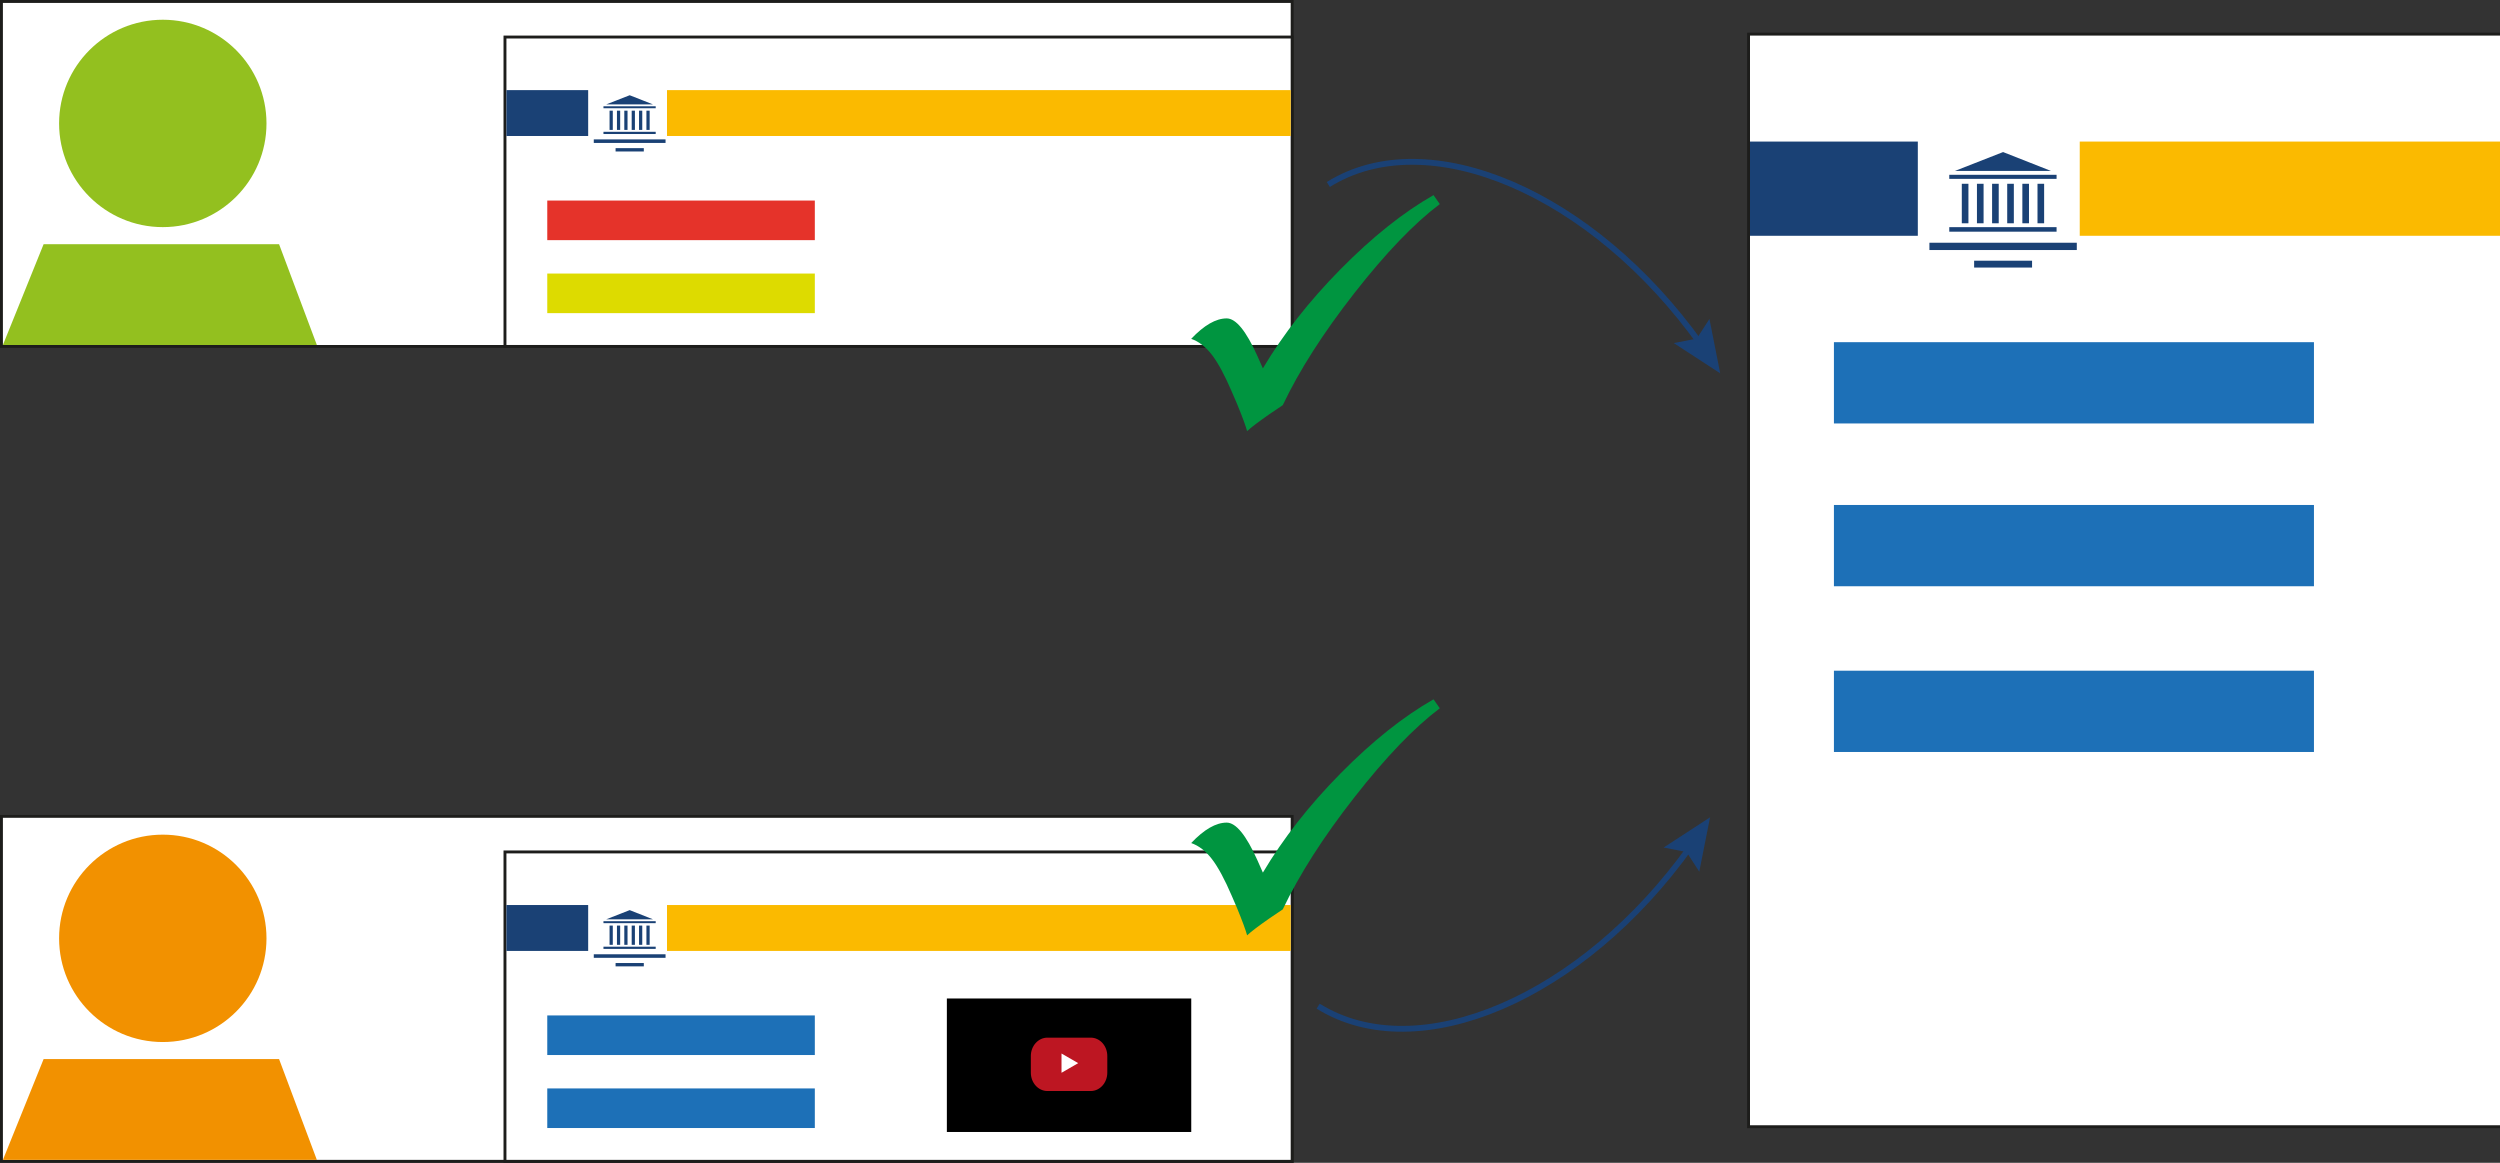 <?xml version="1.0" encoding="UTF-8" standalone="no"?>
<svg
   xmlns:dc="http://purl.org/dc/elements/1.1/"
   xmlns:cc="http://creativecommons.org/ns#"
   xmlns:rdf="http://www.w3.org/1999/02/22-rdf-syntax-ns#"
   xmlns:svg="http://www.w3.org/2000/svg"
   xmlns="http://www.w3.org/2000/svg"
   xmlns:sodipodi="http://sodipodi.sourceforge.net/DTD/sodipodi-0.dtd"
   xmlns:inkscape="http://www.inkscape.org/namespaces/inkscape"
   version="1.1"
   id="Layer_1"
   x="0px"
   y="0px"
   width="860px"
   height="400px"
   viewBox="0 0 860 400"
   enable-background="new 0 0 860 400"
   xml:space="preserve"
   inkscape:version="0.48.4 r9939"
   sodipodi:docname="open-source.svg"><rect x="0" y="0" width="860" height="400" fill="#333333" stroke="none"/><defs
     id="defs177" /><sodipodi:namedview
     pagecolor="#ffffff"
     bordercolor="#666666"
     borderopacity="1"
     objecttolerance="10"
     gridtolerance="10"
     guidetolerance="10"
     inkscape:pageopacity="0"
     inkscape:pageshadow="2"
     inkscape:window-width="640"
     inkscape:window-height="480"
     id="namedview175"
     showgrid="false"
     inkscape:zoom="0.33953488"
     inkscape:cx="430"
     inkscape:cy="200"
     inkscape:window-x="65"
     inkscape:window-y="34"
     inkscape:window-maximized="0"
     inkscape:current-layer="Layer_1" /><g
     id="g3"><g
       id="g5"><rect
         x="601.5"
         y="11.74"
         fill="#FFFFFF"
         width="600.76"
         height="375.85"
         id="rect7" /><path
         fill="#1D1D1B"
         d="M1201.76,12.24v374.85H602V12.24H1201.76 M1202.76,11.24h-1H602h-1v1v374.85v1h1h599.76h1v-1V12.24V11.24    L1202.76,11.24z"
         id="path9" /></g><rect
       x="715.43"
       y="48.7"
       fill="#FBBA00"
       width="486.33"
       height="32.41"
       id="rect11" /><rect
       x="602"
       y="48.7"
       fill="#1A4175"
       width="57.73"
       height="32.41"
       id="rect13" /><g
       id="g15"><rect
         x="670.55"
         y="78.14"
         fill="#1A4175"
         width="36.91"
         height="1.56"
         id="rect17" /><rect
         x="670.55"
         y="60.13"
         fill="#1A4175"
         width="36.91"
         height="1.4"
         id="rect19" /><rect
         x="663.72"
         y="83.5"
         fill="#1A4175"
         width="50.7"
         height="2.51"
         id="rect21" /><rect
         x="679.1"
         y="89.68"
         fill="#1A4175"
         width="19.93"
         height="2.36"
         id="rect23" /><polygon
         fill="#1A4175"
         points="689.06,52.31 672.47,58.81 705.56,58.81   "
         id="polygon25" /><rect
         x="674.86"
         y="63.22"
         fill="#1A4175"
         width="2.28"
         height="13.59"
         id="rect27" /><rect
         x="680.07"
         y="63.22"
         fill="#1A4175"
         width="2.28"
         height="13.59"
         id="rect29" /><rect
         x="685.28"
         y="63.22"
         fill="#1A4175"
         width="2.28"
         height="13.59"
         id="rect31" /><rect
         x="690.48"
         y="63.22"
         fill="#1A4175"
         width="2.28"
         height="13.59"
         id="rect33" /><rect
         x="695.69"
         y="63.22"
         fill="#1A4175"
         width="2.28"
         height="13.59"
         id="rect35" /><rect
         x="700.9"
         y="63.22"
         fill="#1A4175"
         width="2.28"
         height="13.59"
         id="rect37" /></g></g><rect
     x="630.87"
     y="173.71"
     fill="#1D70B7"
     width="165.13"
     height="27.96"
     id="rect39" /><rect
     x="630.87"
     y="117.71"
     fill="#1D70B7"
     width="165.13"
     height="27.96"
     id="rect41" /><rect
     x="630.87"
     y="230.72"
     fill="#1D70B7"
     width="165.13"
     height="27.96"
     id="rect43" /><g
     id="g45"><rect
       x="0.5"
       y="0.5"
       fill="#FFFFFF"
       width="444"
       height="118.67"
       id="rect47" /><path
       fill="#1D1D1B"
       d="M444,1v117.67H1V1H444 M445,0h-1H1H0v1v117.67v1h1h443h1v-1V1V0L445,0z"
       id="path49" /></g><circle
     fill="#93C01F"
     cx="56"
     cy="42.46"
     r="35.67"
     id="circle51" /><polygon
     fill="#93C01F"
     points="109,118.67 1,118.67 15,84.01 96,84.01 "
     id="polygon53" /><g
     id="g55"><rect
       x="173.71"
       y="12.74"
       fill="#FFFFFF"
       width="270.79"
       height="106.43"
       id="rect57" /><path
       fill="#1D1D1B"
       d="M444,13.24v105.43H174.21V13.24H444 M445,12.24h-1H174.21h-1v1v105.43v1h1H444h1v-1V13.24V12.24L445,12.24z   "
       id="path59" /></g><rect
     x="229.45"
     y="31"
     fill="#FBBA00"
     width="214.55"
     height="15.78"
     id="rect61" /><rect
     x="174.21"
     y="31"
     fill="#1A4175"
     width="28.12"
     height="15.78"
     id="rect63" /><g
     id="g65"><rect
       x="207.59"
       y="45.34"
       fill="#1A4175"
       width="17.97"
       height="0.76"
       id="rect67" /><rect
       x="207.59"
       y="36.56"
       fill="#1A4175"
       width="17.97"
       height="0.68"
       id="rect69" /><rect
       x="204.26"
       y="47.95"
       fill="#1A4175"
       width="24.69"
       height="1.22"
       id="rect71" /><rect
       x="211.76"
       y="50.96"
       fill="#1A4175"
       width="9.71"
       height="1.15"
       id="rect73" /><polygon
       fill="#1A4175"
       points="216.61,32.76 208.53,35.92 224.64,35.92  "
       id="polygon75" /><rect
       x="209.69"
       y="38.07"
       fill="#1A4175"
       width="1.11"
       height="6.62"
       id="rect77" /><rect
       x="212.23"
       y="38.07"
       fill="#1A4175"
       width="1.11"
       height="6.62"
       id="rect79" /><rect
       x="214.76"
       y="38.07"
       fill="#1A4175"
       width="1.11"
       height="6.62"
       id="rect81" /><rect
       x="217.3"
       y="38.07"
       fill="#1A4175"
       width="1.11"
       height="6.62"
       id="rect83" /><rect
       x="219.83"
       y="38.07"
       fill="#1A4175"
       width="1.11"
       height="6.62"
       id="rect85" /><rect
       x="222.37"
       y="38.07"
       fill="#1A4175"
       width="1.11"
       height="6.62"
       id="rect87" /></g><rect
     x="188.26"
     y="68.99"
     fill="#E5332A"
     width="92.04"
     height="13.62"
     id="rect89" /><rect
     x="188.26"
     y="94.1"
     fill="#DDDB00"
     width="92.04"
     height="13.62"
     id="rect91" /><g
     id="g93"><rect
       x="0.5"
       y="280.83"
       fill="#FFFFFF"
       width="444"
       height="118.67"
       id="rect95" /><path
       fill="#1D1D1B"
       d="M444,281.33V399H1V281.33H444 M445,280.33h-1H1H0v1V399v1h1h443h1v-1V281.33V280.33L445,280.33z"
       id="path97" /></g><circle
     fill="#F29100"
     cx="56"
     cy="322.79"
     r="35.67"
     id="circle99" /><polygon
     fill="#F29100"
     points="109,399 1,399 15,364.33 96,364.33 "
     id="polygon101" /><g
     id="g103"><rect
       x="173.71"
       y="293.07"
       fill="#FFFFFF"
       width="270.79"
       height="106.43"
       id="rect105" /><path
       fill="#1D1D1B"
       d="M444,293.57V399H174.21V293.57H444 M445,292.57h-1H174.21h-1v1V399v1h1H444h1v-1V293.57V292.57L445,292.57z   "
       id="path107" /></g><rect
     x="229.45"
     y="311.33"
     fill="#FBBA00"
     width="214.55"
     height="15.79"
     id="rect109" /><rect
     x="174.21"
     y="311.33"
     fill="#1A4175"
     width="28.12"
     height="15.79"
     id="rect111" /><g
     id="g113"><rect
       x="207.59"
       y="325.66"
       fill="#1A4175"
       width="17.97"
       height="0.76"
       id="rect115" /><rect
       x="207.59"
       y="316.89"
       fill="#1A4175"
       width="17.97"
       height="0.68"
       id="rect117" /><rect
       x="204.26"
       y="328.27"
       fill="#1A4175"
       width="24.69"
       height="1.22"
       id="rect119" /><rect
       x="211.76"
       y="331.28"
       fill="#1A4175"
       width="9.71"
       height="1.15"
       id="rect121" /><polygon
       fill="#1A4175"
       points="216.61,313.08 208.53,316.25 224.64,316.25  "
       id="polygon123" /><rect
       x="209.69"
       y="318.4"
       fill="#1A4175"
       width="1.11"
       height="6.62"
       id="rect125" /><rect
       x="212.23"
       y="318.4"
       fill="#1A4175"
       width="1.11"
       height="6.62"
       id="rect127" /><rect
       x="214.76"
       y="318.4"
       fill="#1A4175"
       width="1.11"
       height="6.62"
       id="rect129" /><rect
       x="217.3"
       y="318.4"
       fill="#1A4175"
       width="1.11"
       height="6.62"
       id="rect131" /><rect
       x="219.83"
       y="318.4"
       fill="#1A4175"
       width="1.11"
       height="6.62"
       id="rect133" /><rect
       x="222.37"
       y="318.4"
       fill="#1A4175"
       width="1.11"
       height="6.62"
       id="rect135" /></g><rect
     x="188.26"
     y="349.31"
     fill="#1D70B7"
     width="92.04"
     height="13.62"
     id="rect137" /><rect
     x="188.26"
     y="374.42"
     fill="#1D70B7"
     width="92.04"
     height="13.62"
     id="rect139" /><g
     id="g141"><rect
       x="325.72"
       y="343.48"
       width="84.07"
       height="45.92"
       id="rect143" /><path
       fill="#BD1622"
       d="M380.91,369c0,3.48-2.55,6.31-5.7,6.31h-14.9c-3.15,0-5.7-2.82-5.7-6.31v-5.74c0-3.48,2.55-6.31,5.7-6.31   h14.9c3.15,0,5.7,2.82,5.7,6.31V369z"
       id="path145" /><polygon
       fill="#FFFFFF"
       points="365.16,362.41 370.9,365.72 365.16,369.04  "
       id="polygon147" /></g><g
     id="g149"><g
       id="g151"><path
         fill="none"
         stroke="#1A4175"
         stroke-width="2"
         stroke-miterlimit="10"
         d="M453.45,346.12c34.31,21.4,90.91-2.7,128.19-55.03    "
         id="path153" /><g
         id="g155"><polygon
           fill="#1A4175"
           points="584.55,299.85 580.18,293.1 572.29,291.55 588.26,281.16    "
           id="polygon157" /></g></g></g><g
     id="g159"><g
       id="g161"><path
         fill="none"
         stroke="#1A4175"
         stroke-width="2"
         stroke-miterlimit="10"
         d="M456.94,63.46c34.31-21.4,90.91,2.7,128.19,55.03"
         id="path163" /><g
         id="g165"><polygon
           fill="#1A4175"
           points="575.78,118.02 583.68,116.48 588.05,109.72 591.75,128.42    "
           id="polygon167" /></g></g></g><path
     fill="#009540"
     d="M493.13,67.12l2.16,3.08c-8.8,6.62-18.58,16.81-29.35,30.58c-10.77,13.77-18.99,26.63-24.66,38.59  l-4.56,3.08c-3.78,2.63-6.35,4.58-7.71,5.86c-0.53-1.93-1.7-5.1-3.51-9.49l-1.73-4.01c-2.46-5.75-4.76-10.01-6.88-12.76  c-2.12-2.75-4.49-4.58-7.12-5.49c4.44-4.69,8.51-7.03,12.21-7.03c3.17,0,6.68,4.29,10.54,12.88l1.91,4.32  c6.94-11.71,15.86-23.1,26.75-34.15C472.09,81.52,482.74,73.04,493.13,67.12z"
     id="path169" /><path
     fill="#009540"
     d="M493.13,240.57l2.16,3.08c-8.8,6.62-18.58,16.81-29.35,30.58c-10.77,13.77-18.99,26.63-24.66,38.59  l-4.56,3.08c-3.78,2.63-6.35,4.58-7.71,5.86c-0.53-1.93-1.7-5.1-3.51-9.49l-1.73-4.01c-2.46-5.75-4.76-10.01-6.88-12.76  c-2.12-2.75-4.49-4.58-7.12-5.49c4.44-4.69,8.51-7.03,12.21-7.03c3.17,0,6.68,4.29,10.54,12.88l1.91,4.32  c6.94-11.71,15.86-23.1,26.75-34.15C472.09,254.97,482.74,246.49,493.13,240.57z"
     id="path171" /></svg>
